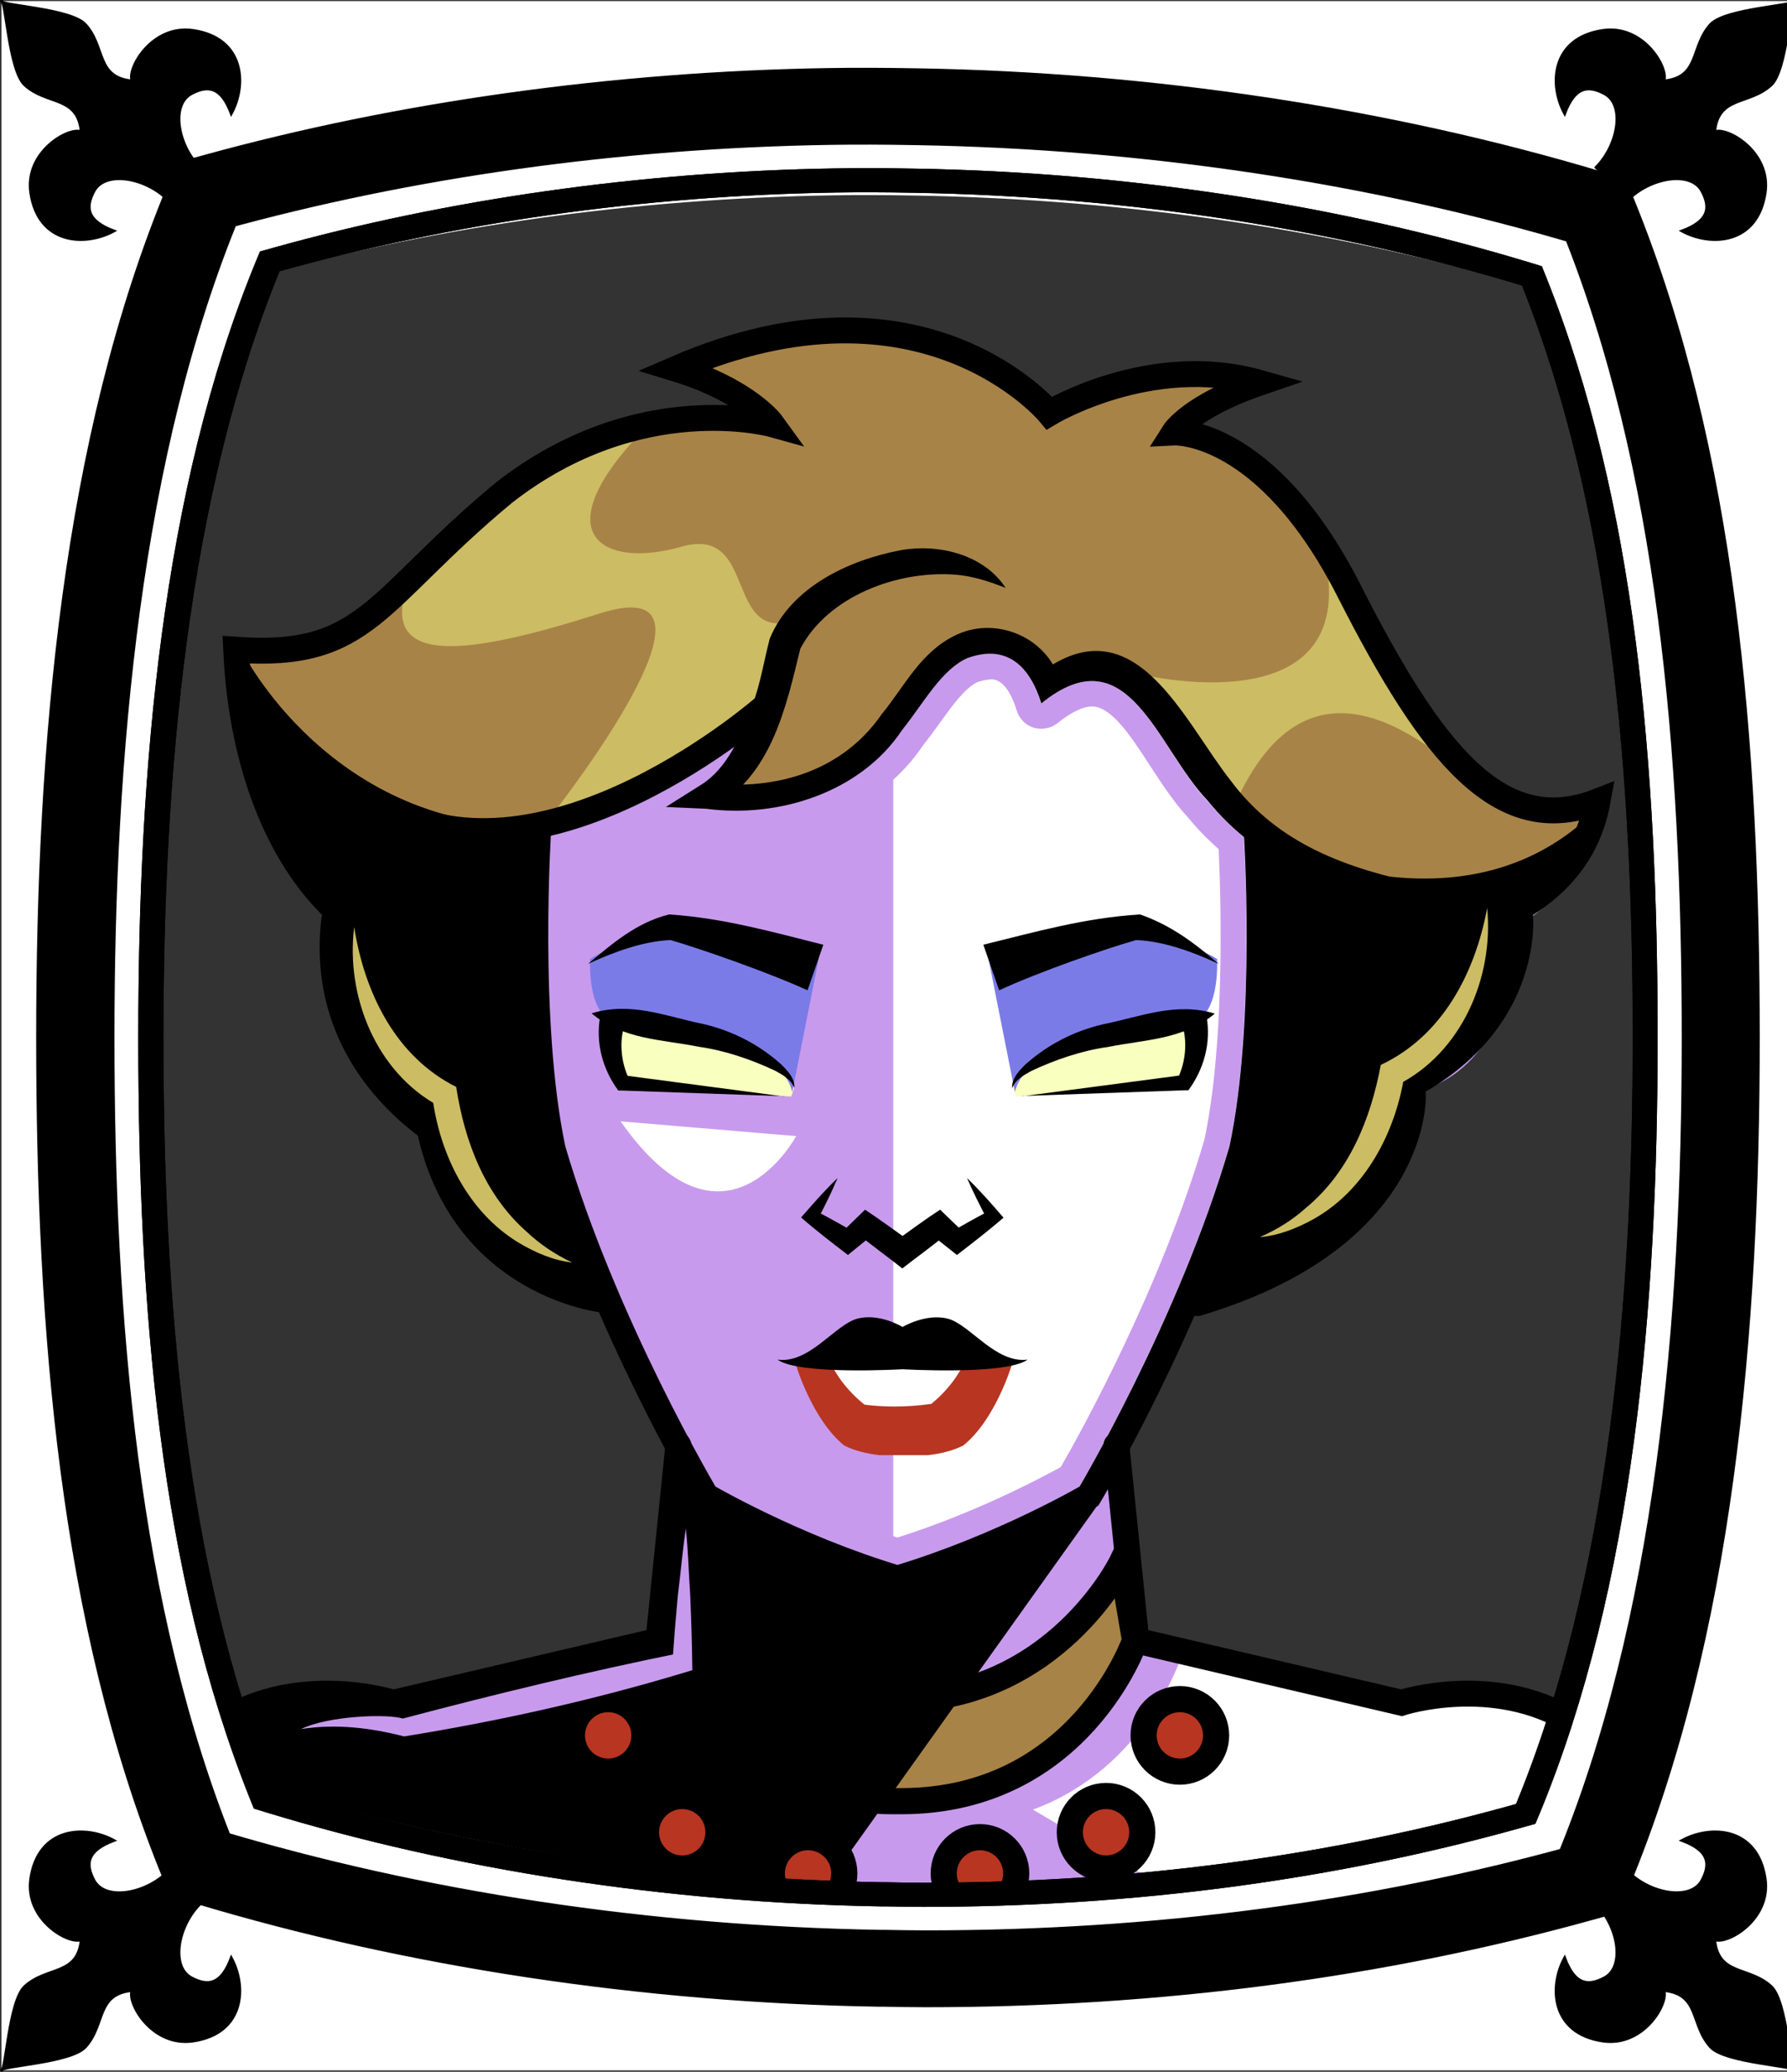 <svg id="Capa_2" xmlns="http://www.w3.org/2000/svg" xmlns:xlink="http://www.w3.org/1999/xlink" viewBox="0 0 69.02 80">
<rect x="0" y="0" width="69.02" height="80" fill="#333333" stroke="none"/>
<defs >
<style >
.cls-1{fill:#c89aed;}.cls-2{fill:#fff;}.cls-3{fill:#f8ffbf;}.cls-4{fill:#7b7be8;}.cls-5,.cls-6,.cls-7,.cls-8{stroke:#000;stroke-miterlimit:10;}.cls-5,.cls-6,.cls-7,.cls-9,.cls-10,.cls-11{fill:none;}.cls-5,.cls-7,.cls-8,.cls-9{stroke-linecap:round;}.cls-5,.cls-8{stroke-width:1.01px;}.cls-12{fill:#a88347;}.cls-13{fill:#782ab5;}.cls-8,.cls-14{fill:#b83521;}.cls-9{stroke:#deb778;stroke-dasharray:0 0 0 4.06;stroke-linejoin:round;}.cls-15{fill:#deb778;}.cls-16{fill:url(#USGS_19_Inundación_de_tierra_2);}.cls-11{stroke:#1d1d1b;stroke-dasharray:0 0 2 2;stroke-width:.3px;}.cls-17{fill:#ccbc64;}.cls-18{fill:#fcf0c5;}
</style>
<pattern id="USGS_19_Inundación_de_tierra_2" x="0" y="0" width="72" height="72" patternTransform="translate(-164.48 -16063) rotate(-90)" patternUnits="userSpaceOnUse" viewBox="0 0 72 72">
<g >
<rect class="cls-10" width="72" height="72">
</rect>
<g >
<line class="cls-11" x1="71" y1="71" x2="144.44" y2="71">
</line>
<line class="cls-11" x1="71" y1="67" x2="144.44" y2="67">
</line>
<line class="cls-11" x1="71" y1="63" x2="144.44" y2="63">
</line>
<line class="cls-11" x1="71" y1="59" x2="144.44" y2="59">
</line>
<line class="cls-11" x1="71" y1="55" x2="144.44" y2="55">
</line>
<line class="cls-11" x1="71" y1="51" x2="144.44" y2="51">
</line>
<line class="cls-11" x1="71" y1="47" x2="144.44" y2="47">
</line>
<line class="cls-11" x1="71" y1="43" x2="144.44" y2="43">
</line>
<line class="cls-11" x1="71" y1="39" x2="144.44" y2="39">
</line>
<line class="cls-11" x1="71" y1="35" x2="144.44" y2="35">
</line>
<line class="cls-11" x1="71" y1="31" x2="144.44" y2="31">
</line>
<line class="cls-11" x1="71" y1="27" x2="144.44" y2="27">
</line>
<line class="cls-11" x1="71" y1="23" x2="144.44" y2="23">
</line>
<line class="cls-11" x1="71" y1="19" x2="144.44" y2="19">
</line>
<line class="cls-11" x1="71" y1="15" x2="144.44" y2="15">
</line>
<line class="cls-11" x1="71" y1="11" x2="144.44" y2="11">
</line>
<line class="cls-11" x1="71" y1="7" x2="144.44" y2="7">
</line>
<line class="cls-11" x1="71" y1="3" x2="144.44" y2="3">
</line>
</g>
<g >
<line class="cls-11" x1="-1" y1="71" x2="72.44" y2="71">
</line>
<line class="cls-11" x1="-1" y1="67" x2="72.44" y2="67">
</line>
<line class="cls-11" x1="-1" y1="63" x2="72.44" y2="63">
</line>
<line class="cls-11" x1="-1" y1="59" x2="72.44" y2="59">
</line>
<line class="cls-11" x1="-1" y1="55" x2="72.44" y2="55">
</line>
<line class="cls-11" x1="-1" y1="51" x2="72.44" y2="51">
</line>
<line class="cls-11" x1="-1" y1="47" x2="72.44" y2="47">
</line>
<line class="cls-11" x1="-1" y1="43" x2="72.44" y2="43">
</line>
<line class="cls-11" x1="-1" y1="39" x2="72.44" y2="39">
</line>
<line class="cls-11" x1="-1" y1="35" x2="72.44" y2="35">
</line>
<line class="cls-11" x1="-1" y1="31" x2="72.44" y2="31">
</line>
<line class="cls-11" x1="-1" y1="27" x2="72.44" y2="27">
</line>
<line class="cls-11" x1="-1" y1="23" x2="72.44" y2="23">
</line>
<line class="cls-11" x1="-1" y1="19" x2="72.44" y2="19">
</line>
<line class="cls-11" x1="-1" y1="15" x2="72.44" y2="15">
</line>
<line class="cls-11" x1="-1" y1="11" x2="72.44" y2="11">
</line>
<line class="cls-11" x1="-1" y1="7" x2="72.44" y2="7">
</line>
<line class="cls-11" x1="-1" y1="3" x2="72.44" y2="3">
</line>
<line class="cls-11" x1="1.04" y1="69" x2="74.48" y2="69">
</line>
<line class="cls-11" x1="1.04" y1="65" x2="74.48" y2="65">
</line>
<line class="cls-11" x1="1.04" y1="61" x2="74.48" y2="61">
</line>
<line class="cls-11" x1="1.04" y1="57" x2="74.48" y2="57">
</line>
<line class="cls-11" x1="1.04" y1="53" x2="74.48" y2="53">
</line>
<line class="cls-11" x1="1.04" y1="49" x2="74.48" y2="49">
</line>
<line class="cls-11" x1="1.04" y1="45" x2="74.48" y2="45">
</line>
<line class="cls-11" x1="1.04" y1="41" x2="74.48" y2="41">
</line>
<line class="cls-11" x1="1.04" y1="37" x2="74.48" y2="37">
</line>
<line class="cls-11" x1="1.04" y1="33" x2="74.48" y2="33">
</line>
<line class="cls-11" x1="1.04" y1="29" x2="74.48" y2="29">
</line>
<line class="cls-11" x1="1.04" y1="25" x2="74.48" y2="25">
</line>
<line class="cls-11" x1="1.04" y1="21" x2="74.48" y2="21">
</line>
<line class="cls-11" x1="1.04" y1="17" x2="74.48" y2="17">
</line>
<line class="cls-11" x1="1.04" y1="13" x2="74.48" y2="13">
</line>
<line class="cls-11" x1="1.04" y1="9" x2="74.48" y2="9">
</line>
<line class="cls-11" x1="1.04" y1="5" x2="74.48" y2="5">
</line>
<line class="cls-11" x1="1.04" y1="1" x2="74.48" y2="1">
</line>
</g>
<g >
<line class="cls-11" x1="-73" y1="71" x2=".44" y2="71">
</line>
<line class="cls-11" x1="-73" y1="67" x2=".44" y2="67">
</line>
<line class="cls-11" x1="-73" y1="63" x2=".44" y2="63">
</line>
<line class="cls-11" x1="-73" y1="59" x2=".44" y2="59">
</line>
<line class="cls-11" x1="-73" y1="55" x2=".44" y2="55">
</line>
<line class="cls-11" x1="-73" y1="51" x2=".44" y2="51">
</line>
<line class="cls-11" x1="-73" y1="47" x2=".44" y2="47">
</line>
<line class="cls-11" x1="-73" y1="43" x2=".44" y2="43">
</line>
<line class="cls-11" x1="-73" y1="39" x2=".44" y2="39">
</line>
<line class="cls-11" x1="-73" y1="35" x2=".44" y2="35">
</line>
<line class="cls-11" x1="-73" y1="31" x2=".44" y2="31">
</line>
<line class="cls-11" x1="-73" y1="27" x2=".44" y2="27">
</line>
<line class="cls-11" x1="-73" y1="23" x2=".44" y2="23">
</line>
<line class="cls-11" x1="-73" y1="19" x2=".44" y2="19">
</line>
<line class="cls-11" x1="-73" y1="15" x2=".44" y2="15">
</line>
<line class="cls-11" x1="-73" y1="11" x2=".44" y2="11">
</line>
<line class="cls-11" x1="-73" y1="7" x2=".44" y2="7">
</line>
<line class="cls-11" x1="-73" y1="3" x2=".44" y2="3">
</line>
<line class="cls-11" x1="-70.96" y1="69" x2="2.48" y2="69">
</line>
<line class="cls-11" x1="-70.96" y1="65" x2="2.48" y2="65">
</line>
<line class="cls-11" x1="-70.96" y1="61" x2="2.48" y2="61">
</line>
<line class="cls-11" x1="-70.96" y1="57" x2="2.48" y2="57">
</line>
<line class="cls-11" x1="-70.96" y1="53" x2="2.48" y2="53">
</line>
<line class="cls-11" x1="-70.96" y1="49" x2="2.48" y2="49">
</line>
<line class="cls-11" x1="-70.96" y1="45" x2="2.48" y2="45">
</line>
<line class="cls-11" x1="-70.96" y1="41" x2="2.48" y2="41">
</line>
<line class="cls-11" x1="-70.96" y1="37" x2="2.48" y2="37">
</line>
<line class="cls-11" x1="-70.96" y1="33" x2="2.48" y2="33">
</line>
<line class="cls-11" x1="-70.96" y1="29" x2="2.48" y2="29">
</line>
<line class="cls-11" x1="-70.96" y1="25" x2="2.48" y2="25">
</line>
<line class="cls-11" x1="-70.96" y1="21" x2="2.48" y2="21">
</line>
<line class="cls-11" x1="-70.96" y1="17" x2="2.48" y2="17">
</line>
<line class="cls-11" x1="-70.96" y1="13" x2="2.48" y2="13">
</line>
<line class="cls-11" x1="-70.96" y1="9" x2="2.48" y2="9">
</line>
<line class="cls-11" x1="-70.96" y1="5" x2="2.48" y2="5">
</line>
<line class="cls-11" x1="-70.96" y1="1" x2="2.48" y2="1">
</line>
</g>
</g>
</pattern>
</defs>

<g id="Characters">
<g >
<path class="cls-1" d="M60.32,65.7s1.79,2.28,.24,8.86c-19.99,7.42-49.42,.71-49.42,.71,0,0-4.55-3.94-3.23-9.09,3.47-2.03,7.89-.12,7.89-.12l9.7-2.63,.95-6.7-2.28-4.84-.71-1.5s-4.91-.24-6.58-6.47c-4.55-3.11-3.71-8.61-3.71-8.61,0,0-3.83-3.83-3.71-10.05,3.71,.36,5.39-1.92,10.65-6.23,5.86-4.06,9.57-2.39,9.57-2.39,0,0-.48-1.2-3.47-2.39,9.82-3.71,14.48,1.88,14.48,1.88,2.75-2.15,8.5-1.16,8.5-1.16,0,0-1.92-.24-3.59,1.91,3.35,0,7.18,6.82,8.02,8.86,.83,2.03,5.38,7.41,8.49,5.38-.96,3.23-3.35,4.55-3.35,4.55,0,0-.12,5.38-3.95,6.46-.96,6.94-8.73,8.38-8.73,8.38l-2.76,5.98,.72,6.82s4.67,1.31,10.41,2.87c1.68-.24,5.87-.48,5.87-.48Z">
</path>
<path class="cls-2" d="M34.5,61.22V27.24s1.99-2.26,4.25-2.53,1.67,1.7,1.67,1.7c0,0,1.77-1.06,3.39,.11s4.68,5.78,4.68,5.78c0,0,.11,11.57-.97,14.37s-5.33,11.21-5.33,11.21l-7.68,3.34Z">
</path>
<path class="cls-1" d="M38.25,26.23c.16,0,.65,0,1.02,1.21,.1,.32,.35,.57,.66,.66,.1,.03,.19,.04,.29,.04,.23,0,.45-.08,.63-.22,.52-.42,.98-.64,1.33-.64,.75,0,1.5,1.15,2.22,2.26,.46,.7,.93,1.43,1.48,2.02,.36,.44,.76,.85,1.19,1.23,.11,2.45,.21,7.61-.55,11.21-1.67,5.7-4.78,11.32-5.55,12.65-1.13,.62-3.55,1.85-6.31,2.72-2.75-.87-5.17-2.11-6.3-2.72-.77-1.34-3.88-6.95-5.55-12.61-.77-3.65-.66-8.87-.58-10.98,1.02-.29,1.99-.68,2.89-1.11,.15,.12,.34,.19,.55,.2l1.52,.08c.4,.05,.81,.08,1.22,.08,3.05,0,5.76-1.32,7.25-3.54,.23-.29,.44-.58,.65-.87,.49-.68,.96-1.33,1.44-1.56,.19-.06,.35-.1,.49-.1m0-1c-.26,0-.55,.05-.87,.17-1.01,.44-1.67,1.7-2.53,2.77-1.4,2.11-3.96,3.13-6.44,3.13-.38,0-.76-.02-1.13-.07l-1.56-.08,1.38-.86c.51-.33,.91-.84,1.24-1.43-1.59,1.15-4.2,2.75-7.07,3.42-.07,1.31-.35,7.69,.57,12.01,1.79,6.11,5.27,12.22,5.79,13.11,.61,.34,3.59,1.98,7.03,3.03,3.45-1.05,6.43-2.69,7.04-3.03,.52-.89,4-7.01,5.79-13.15,.91-4.24,.63-10.52,.56-11.93-.52-.43-1-.91-1.42-1.42-1.52-1.6-2.51-4.61-4.45-4.61-.56,0-1.2,.25-1.96,.86-.35-1.13-.97-1.92-1.97-1.92h0Z">
</path>
<path class="cls-12" d="M43.28,60.62s-1.75,3.4-7.33,4.8c-2.1,2.27-2.71,4.19-2.71,4.19,0,0,5.15,.35,8.03-2.1,2.97-2.88,2.62-4.54,2.62-4.54l-.61-2.36Z">
</path>
<path class="cls-12" d="M61.96,30.94c-.96,3.23-3.35,4.55-3.35,4.55,0,0-.12,5.38-3.95,6.46-.96,6.94-8.73,8.38-8.73,8.38,2.91-6.77,2.92-18.17,2.92-18.33,0,0-1.98-1.37-3.19-3.01-1.2-1.64-1.55-4.13-5.25-2.58-1.2-2.84-3.36-2.07-6.46,2.06-2.41,2.84-6.37,2.33-6.37,2.33,0,0,1.04-.78,2.07-3.53-4.48,3.36-8.95,4.48-8.95,4.48,0,0-.18,8.86,.34,11.45,.52,2.58,3.1,8.43,3.1,8.43l-.12,.08-.71-1.5s-4.91-.24-6.58-6.47c-4.55-3.11-3.71-8.61-3.71-8.61,0,0-3.83-3.83-3.71-10.05,3.71,.36,5.39-1.92,10.65-6.23,5.86-4.06,9.57-2.39,9.57-2.39,0,0-.48-1.2-3.47-2.39,9.82-3.71,14.48,1.88,14.48,1.88,2.75-2.15,8.5-1.16,8.5-1.16,0,0-1.92-.24-3.59,1.91,3.35,0,7.18,6.82,8.02,8.86,.83,2.03,5.38,7.41,8.49,5.38Z">
</path>
<path class="cls-17" d="M15.68,22.76s3.88-4.89,9.06-6.04c-3.74,3.95-1.44,5.25,1.58,4.39s1.58,3.88,4.53,2.8c-1.37,2.16-1.51,3.59-1.51,3.59,0,0-3.38,3.38-8.12,4.1,2.01-2.59,6.9-9.49,1.94-7.91s-8.41,2.08-7.48-.93Z">
</path>
<path class="cls-17" d="M51.19,21.52s3.48,6.5,5.64,8.66c-3.79-3.48-6.96-3.79-9.05,.7-2.55-3.48-3.87-4.87-3.87-4.87,0,0,8.66,2.17,7.27-4.48Z">
</path>
<path d="M9.31,25.08s3.46,7.05,11.67,6.82c-.72,7.39,.16,12.72,.16,12.72l2.17,5.59s-4.08,.21-6.47-6.15c-3.97-3.82-3.75-7.22-3.82-8.93-2.77-3.63-4.09-7.25-3.71-10.05Z">
</path>
<path d="M48.48,32.3s8.19,4.44,13.48-1.36c-.92,3.03-3.54,4.22-3.54,4.22,0,0,.72,4.21-4.13,6.76,.87,4.45-4.63,8.16-8.36,8.41,3.35-7.22,3.27-14.21,2.55-18.03Z">
</path>
<path class="cls-3" d="M30.69,41.97s-.49-1.19-2.96-1.73c-1.87-.41-4.04-.75-4.04-.75l.41,2.33c3.56,.41,6.46,.52,6.46,.52l.13-.37Z">
</path>
<path class="cls-3" d="M39.12,41.97s.49-1.19,2.96-1.73c1.87-.41,4.04-.75,4.04-.75l-.41,2.33c-3.56,.41-6.46,.52-6.46,.52l-.13-.37Z">
</path>
<path d="M42.62,57.8l-12.44,17.43s-15.92-.57-20.16-3.96c-1.7-3.77-1.22-4.99-1.22-4.99,0,0,3.2-1.13,6.31-.66,8.01-1.6,10.39-2.19,10.39-2.19l.82-7.13,1.04,1.6,7.44,3.11,7.82-3.2Z">
</path>
<path class="cls-2" d="M39.9,69.88l9.56,5.62,10.04-2.17,1.37-6.27s-1.61-2.73-6.83-1.2c-5.3-1.37-8.43-1.85-8.43-1.85,0,0-1.37,4.26-5.7,5.86Z">
</path>
<path class="cls-2" d="M23.97,43.3l6.78,.57s-2.76,5.16-6.78-.57Z">
</path>
<path class="cls-4" d="M30.6,42.17l1.03-5.19-5.96-.98s-2,.46-2.88,1.03c-.05,2.26,.9,2.45,.9,2.45,0,0,6.34,.27,6.91,2.68Z">
</path>
<path class="cls-4" d="M39.2,42.17l-1.03-5.19,5.96-.98s2,.46,2.88,1.03c.05,2.26-.9,2.45-.9,2.45,0,0-6.34,.27-6.91,2.68Z">
</path>
<path class="cls-14" d="M39.07,52.73s-.63,2.1-1.87,3.09c-.4,.2-.86,.31-1.36,.37h-1.87c-.5-.06-.96-.17-1.36-.37-1.23-.99-1.86-3.09-1.86-3.09h8.32Z">
</path>
<path class="cls-2" d="M32.14,52.74s.35,.78,1.25,1.5c.64,.08,1.53,.12,2.58-.03,.87-.71,1.21-1.47,1.21-1.47h-5.04Z">
</path>
<path class="cls-7" d="M15.69,36.73c-3.5-1-6.28-5.35-6.57-11.64,5.07,.36,5.35-1.93,10.35-6.07,5.21-4.07,10.35-2.64,10.35-2.64,0,0-.93-1.29-3.71-2.14,9.57-4.14,14.42,1.71,14.42,1.71,0,0,3.91-2.36,8.11-1.17-2.65,.91-3.29,1.92-3.29,1.92,0,0,3.56-.18,6.76,6.12s5.84,9.59,9.59,8.13c-.7,3.83-4.53,4.95-6.31,5.27-.55,.1-.91,.12-.91,.12">
</path>
<path class="cls-7" d="M17.76,44.29s-5.57-2.64-4.85-8.78">
</path>
<path class="cls-7" d="M23.32,50.19s-5.32-.54-6.68-6.39">
</path>
<path class="cls-7" d="M58.71,35.37s.61,5.91-7.83,7.83">
</path>
<path class="cls-7" d="M54.57,42.24s.3,5.5-8.33,8.08">
</path>
<path class="cls-7" d="M29.6,27.24s-8.46,7.49-14.8,3.86">
</path>
<path d="M54.98,34.14c-3.09,.84-6.41-.83-8.35-3.24-1.96-2.05-3.05-6.46-6.41-3.74-.45-1.43-1.32-2.3-2.85-1.75-1,.44-1.67,1.7-2.52,2.77-1.61,2.42-4.77,3.42-7.57,3.05,0,0-1.56-.07-1.56-.07l1.38-.87c.97-.61,1.55-1.89,1.98-3.12,.3-.81,.43-1.67,.65-2.51,.83-2.01,3.09-3.05,5.09-3.42,1.45-.25,3.19,.18,4.02,1.46-.69-.27-1.3-.46-1.94-.51-2.24-.17-4.92,.83-5.99,2.86-.55,2.26-1.12,4.9-3.35,6.13,0,0-.19-.95-.18-.94,2.59,.29,5.15-.45,6.68-2.67,.89-1.08,1.51-2.44,2.93-3.08,1.55-.69,3.43,.15,3.93,1.73,0,0-.78-.21-.77-.21,3.67-2.8,5.55,1.82,7.39,4.14,1.81,2.44,4.5,3.4,7.43,4h0Z">
</path>
<path class="cls-7" d="M48.53,31.99s.5,7.47-.56,12.4c-1.97,6.76-5.91,13.38-5.91,13.38,0,0-3.38,1.98-7.4,3.18-4.01-1.2-7.39-3.18-7.39-3.18,0,0-3.94-6.62-5.92-13.38-1.05-4.93-.56-12.4-.56-12.4">
</path>
<path class="cls-7" d="M26.2,55.81l-.77,7.54-10.24,2.4s-3.56-1.16-6.61,.73">
</path>
<path class="cls-7" d="M43.12,55.81l.77,7.54,10.24,2.4s3.56-1.16,6.61,.73">
</path>
<path d="M31.19,38.24c-1.53-.7-4.18-1.62-5.29-1.94-1.03,.04-2.15,.44-3.19,.92,.9-.75,1.88-1.61,3.14-1.91,2.09,.14,3.95,.67,5.95,1.17,0,0-.61,1.76-.61,1.76h0Z">
</path>
<path d="M30.69,42.04c-.12-.35-.44-.52-.74-.69-.93-.44-1.96-.79-2.96-.93-1.45-.29-2.92-.27-4.14-1.29,1.52-.47,2.87,.12,4.31,.41,1.12,.26,2.13,.78,2.98,1.53,.26,.25,.58,.57,.54,.96h0Z">
</path>
<path d="M30.29,42.33l-6.27-.22h-.14c-.61-.83-.88-1.84-.7-2.86,0,0,.97,.25,.97,.25-.25,.67-.17,1.51,.14,2.15,0,0-.22-.13-.22-.13l6.22,.82h0Z">
</path>
<path d="M37.98,36.48c2.03-.5,3.93-1.04,6.05-1.17,1.22,.42,2.16,1.15,3.04,1.91-1.03-.48-2.15-.88-3.19-.92-1.11,.31-3.76,1.23-5.29,1.94,0,0-.61-1.76-.61-1.76h0Z">
</path>
<path d="M39.09,42.04c-.03-.39,.28-.71,.54-.96,.85-.75,1.86-1.27,2.98-1.53,1.45-.29,2.8-.87,4.31-.41-1.22,1.01-2.7,1-4.14,1.29-1,.14-2.03,.49-2.96,.93-.3,.17-.62,.34-.74,.69h0Z">
</path>
<path d="M39.49,42.33l6.22-.82-.22,.13c.31-.64,.39-1.48,.14-2.15,0,0,.97-.25,.97-.25,.18,1.02-.09,2.03-.7,2.86,0,0-.14,0-.14,0l-6.27,.22h0Z">
</path>
<path d="M37.36,45.5c.5,.48,.95,1,1.4,1.52-.58,.5-1.19,.97-1.8,1.44-.17-.14-.82-.65-1.01-.8,0,0,.58,.02,.58,.02-.54,.45-1.12,.86-1.68,1.3-.55-.44-1.13-.85-1.68-1.3,0,0,.58-.03,.58-.03-.19,.15-.82,.66-1,.81-.61-.47-1.23-.94-1.81-1.45l.16-.18c.4-.46,.8-.91,1.25-1.34-.24,.57-.51,1.11-.79,1.64l-.07-.38c.51,.26,1,.54,1.5,.82l-.51,.04c.19-.17,.75-.73,.93-.9,.59,.39,1.17,.82,1.75,1.23,0,0-.6,0-.6,0,.58-.41,1.15-.84,1.75-1.23,.17,.16,.75,.73,.93,.89,0,0-.51-.03-.51-.03,.49-.28,.98-.56,1.49-.82l-.07,.38c-.28-.54-.56-1.08-.8-1.64h0Z">
</path>
<path d="M34.82,52.87s4.04,.24,4.87-.37c-1.24,.16-2.23-1.36-3.08-1.58s-1.75,.32-1.75,.32c0,0-.89-.55-1.75-.32s-1.85,1.75-3.08,1.58c.83,.61,4.87,.37,4.87,.37h-.08Z">
</path>
<path class="cls-5" d="M25.43,63.35s2.14,6.2,9.03,6.2h.35c6.89,0,9.03-6.2,9.03-6.2l-.51-3.02s-2.57,5.3-8.7,5.3c-6.13,0-8.7-5.3-8.7-5.3">
</path>
<circle class="cls-8" cx="23.49" cy="67.01" r="1.4">
</circle>
<circle class="cls-8" cx="26.35" cy="70.75" r="1.4">
</circle>
<circle class="cls-8" cx="31.21" cy="72.34" r="1.4">
</circle>
<circle class="cls-8" cx="45.57" cy="67.01" r="1.4">
</circle>
<circle class="cls-8" cx="42.72" cy="70.75" r="1.4">
</circle>
<circle class="cls-8" cx="37.85" cy="72.34" r="1.4">
</circle>
<path class="cls-17" d="M13.68,35.8c.4,2.54,1.6,5,3.94,6.17,.32,2.09,1.1,4.17,2.73,5.6,.51,.48,1.09,.87,1.75,1.18-.73-.08-1.42-.38-2.06-.76-1.96-1.18-3.06-3.42-3.34-5.64,0,0,.25,.36,.25,.36-2.43-1.31-3.6-4.25-3.27-6.91h0Z">
</path>
<path class="cls-17" d="M57.44,35.07c.26,2.67-.99,5.58-3.46,6.82,0,0,.26-.36,.26-.36-.35,2.21-1.51,4.42-3.5,5.54-.65,.36-1.35,.64-2.08,.7,.66-.29,1.26-.66,1.78-1.13,1.67-1.38,2.5-3.43,2.89-5.52,2.37-1.11,3.64-3.53,4.11-6.06h0Z">
</path>
<path class="cls-1" d="M11.62,66.77c1.05-.52,3.34-.6,3.94-.41,3.55-.94,7.11-1.8,10.7-2.53l-.29,.37c.06-.86,.13-1.73,.21-2.59,.11-.86,.18-1.72,.31-2.59,.09,.87,.11,1.73,.17,2.6,.04,.96,.07,1.92,.08,2.87l-.29,.09c-3.55,1.07-7.18,1.88-10.84,2.47-1.28-.33-2.64-.5-4-.28h0Z">
</path>
</g>
</g>
 <g
     id="g2850">
    <g
       id="g2837">
      <path
         id="path1951"
         d="M 0.057 0.043 L 0.057 79.943 L 69.309 79.943 L 69.309 0.043 L 0.057 0.043 z M 33.615 3.596 C 34.206 3.596 34.787 3.605 35.422 3.615 C 44.431 3.767 53.471 5.134 61.561 7.555 L 62.064 7.707 L 62.25 8.164 C 66.07 17.605 66.99 28.726 66.99 40.062 C 66.99 51.399 65.973 63.026 61.988 72.578 L 61.791 73.045 L 61.275 73.186 C 53.274 75.404 44.692 76.529 35.76 76.529 C 35.212 76.529 34.676 76.52 34.15 76.51 L 33.943 76.51 C 24.902 76.358 15.86 74.99 7.793 72.559 L 7.289 72.406 L 7.104 71.951 C 3.294 62.52 2.375 51.369 2.375 40.062 C 2.375 28.756 3.382 17.127 7.355 7.555 L 7.553 7.09 L 8.066 6.947 C 15.51 4.891 23.785 3.737 32.006 3.605 C 32.542 3.595 33.079 3.596 33.615 3.596 z "
         style="opacity:1;vector-effect:none;fill:#ffffff;fill-opacity:1;fill-rule:nonzero;stroke:none;stroke-width:1.952;stroke-linecap:butt;stroke-linejoin:miter;stroke-miterlimit:4;stroke-dasharray:none;stroke-dashoffset:0;stroke-opacity:1" />
    </g>
    <path
       id="path1154-8-2"
       d="m 33.675,6.611 c 0.558,0 1.115,0.01 1.683,0.019 8.427,0.143 16.803,1.405 24.363,3.67 3.573,8.831 4.444,19.417 4.444,29.762 0,10.344 -0.953,21.399 -4.681,30.335 -7.436,2.064 -15.43,3.274 -23.774,3.274 -0.506,0 -1.012,-0.01 -1.518,-0.019 h -0.176 C 25.568,73.509 17.192,72.089 9.643,69.814 6.08,61.002 5.209,50.415 5.209,40.062 c 0,-10.353 0.953,-21.389 4.661,-30.325 C 16.82,7.816 24.463,6.745 32.178,6.621 c 0.496,-0.01 1.002,-0.01 1.498,-0.01 m 0,-0.956 c -0.506,0 -1.012,0 -1.518,0.01 C 24.401,5.789 16.593,6.879 9.57,8.819 L 9.085,8.953 8.899,9.392 C 5.15,18.424 4.2,29.394 4.2,40.062 c 0,10.668 0.868,21.189 4.462,30.087 l 0.176,0.43 0.475,0.143 c 7.612,2.294 16.142,3.584 24.673,3.727 h 0.196 c 0.496,0.01 1.002,0.019 1.518,0.019 8.427,0 16.524,-1.061 24.074,-3.154 l 0.485,-0.134 0.186,-0.44 c 3.759,-9.013 4.72,-19.984 4.72,-30.679 0,-10.695 -0.868,-21.189 -4.472,-30.096 L 60.517,9.536 60.042,9.392 C 52.41,7.108 43.879,5.818 35.379,5.675 34.78,5.665 34.233,5.656 33.675,5.656 Z"
       style="fill:#ff0000;stroke:#ffffff;stroke-width:1.843;stroke-miterlimit:4;stroke-dasharray:none" />
    <path
       id="path1154"
       d="m 33.615,4.608 c 0.591,0 1.182,0.01 1.784,0.02 8.932,0.152 17.81,1.489 25.822,3.89 3.787,9.36 4.71,20.58 4.71,31.544 0,10.964 -1.01,22.681 -4.962,32.152 -7.881,2.188 -16.354,3.302 -25.198,3.302 -0.536,0 -1.073,-0.01 -1.609,-0.02 H 33.976 C 25.022,75.344 16.145,74.007 8.143,71.596 4.366,62.256 3.444,51.036 3.444,40.062 c 0,-10.974 1.01,-22.67 4.94,-32.142 7.367,-2.036 15.467,-3.171 23.644,-3.302 0.525,-0.01 1.062,-0.01 1.587,-0.01 m 0,-1.013 c -0.536,0 -1.073,0 -1.609,0.01 C 23.785,3.737 15.51,4.891 8.066,6.948 L 7.552,7.09 7.355,7.556 C 3.381,17.128 2.374,28.755 2.374,40.062 c 0,11.307 0.919,22.458 4.729,31.889 l 0.186,0.456 0.504,0.152 c 8.067,2.431 17.109,3.799 26.151,3.951 h 0.208 c 0.525,0.01 1.062,0.02 1.609,0.02 8.932,0 17.514,-1.124 25.516,-3.343 l 0.514,-0.142 0.197,-0.466 c 3.984,-9.552 5.002,-21.18 5.002,-32.517 0,-11.336 -0.919,-22.458 -4.74,-31.899 L 62.064,7.708 61.561,7.556 C 53.471,5.135 44.43,3.767 35.421,3.615 c -0.635,-0.01 -1.215,-0.02 -1.806,-0.02 z"
       style="fill:#000000;stroke:#000000;stroke-width:1.954;stroke-miterlimit:4;stroke-dasharray:none" />
    <g
       id="g1810">
      <path
         d="M 6.513,7.743 C 5.649,6.848 4.059,6.568 3.627,7.382 3.284,8.029 3.363,8.531 4.395,8.92 3.296,9.519 1.486,9.445 1.189,7.447 0.953,5.855 2.675,4.886 3.14,5.092 3.003,3.682 1.822,4.069 0.958,3.281 0.343,2.719 0.231,-0.026 0.056,0.044 -0.014,0.219 2.732,0.33 3.294,0.946 4.082,1.81 3.694,2.991 5.104,3.128 4.899,2.662 5.868,0.941 7.459,1.177 9.457,1.473 9.531,3.284 8.933,4.383 8.543,3.35 8.042,3.272 7.394,3.615 6.58,4.046 6.86,5.637 7.756,6.501"
         style="fill:#000000;stroke:#000000;stroke-width:0.111px;stroke-linecap:butt;stroke-linejoin:miter;stroke-opacity:1"
         id="path1737-3" />
      <path
         d="m 62.851,7.743 c 0.865,-0.895 2.455,-1.175 2.886,-0.361 0.343,0.647 0.265,1.149 -0.768,1.538 1.099,0.599 2.909,0.525 3.206,-1.473 0.236,-1.592 -1.485,-2.56 -1.951,-2.355 0.137,-1.41 1.318,-1.022 2.181,-1.81 0.616,-0.562 0.727,-3.308 0.902,-3.238 0.07,0.175 -2.676,0.286 -3.238,0.902 C 65.283,1.81 65.67,2.991 64.26,3.128 64.465,2.662 63.497,0.941 61.905,1.177 c -1.998,0.296 -2.072,2.107 -1.473,3.206 0.389,-1.033 0.891,-1.111 1.538,-0.768 0.814,0.431 0.534,2.022 -0.361,2.886"
         style="fill:#000000;stroke:#000000;stroke-width:0.111px;stroke-linecap:butt;stroke-linejoin:miter;stroke-opacity:1"
         id="path1737-3-5" />
      <path
         d="m 62.851,72.244 c 0.865,0.895 2.455,1.175 2.886,0.361 0.343,-0.647 0.265,-1.149 -0.768,-1.538 1.099,-0.599 2.909,-0.525 3.206,1.473 0.236,1.592 -1.485,2.56 -1.951,2.355 0.137,1.41 1.318,1.022 2.181,1.81 0.616,0.562 0.727,3.308 0.902,3.238 0.07,-0.175 -2.676,-0.286 -3.238,-0.902 -0.788,-0.864 -0.401,-2.045 -1.81,-2.181 0.205,0.465 -0.764,2.187 -2.355,1.951 -1.998,-0.296 -2.072,-2.107 -1.473,-3.206 0.389,1.033 0.891,1.111 1.538,0.768 0.814,-0.431 0.534,-2.022 -0.361,-2.886"
         style="fill:#000000;stroke:#000000;stroke-width:0.111px;stroke-linecap:butt;stroke-linejoin:miter;stroke-opacity:1"
         id="path1737-3-7" />
      <path
         d="M 6.513,72.244 C 5.649,73.14 4.059,73.42 3.627,72.606 3.284,71.958 3.363,71.457 4.395,71.067 c -1.099,-0.599 -2.909,-0.525 -3.206,1.473 -0.236,1.592 1.485,2.56 1.951,2.355 -0.137,1.41 -1.318,1.022 -2.181,1.81 -0.616,0.562 -0.727,3.308 -0.902,3.238 C -0.014,79.769 2.732,79.657 3.294,79.042 4.082,78.178 3.694,76.997 5.104,76.86 4.899,77.325 5.868,79.047 7.459,78.811 9.457,78.514 9.531,76.704 8.933,75.605 8.543,76.637 8.042,76.716 7.394,76.373 6.58,75.941 6.86,74.351 7.756,73.487"
         style="fill:#000000;stroke:#000000;stroke-width:0.111px;stroke-linecap:butt;stroke-linejoin:miter;stroke-opacity:1"
         id="path1737-3-5-5" />
    </g>
    <path
       id="path1154-9"
       d="m 33.713,7.426 c 0.537,0 1.074,0.009 1.62,0.019 8.112,0.14 16.174,1.371 23.451,3.581 3.44,8.616 4.277,18.945 4.277,29.037 0,10.092 -0.917,20.878 -4.506,29.596 -7.158,2.014 -14.852,3.04 -22.884,3.04 -0.487,0 -0.974,-0.009 -1.461,-0.019 H 34.041 C 25.909,72.54 17.847,71.309 10.58,69.089 7.15,60.492 6.312,50.163 6.312,40.062 c 0,-10.101 0.918,-20.868 4.486,-29.587 6.69,-1.874 14.047,-2.919 21.473,-3.04 0.477,-0.009 0.964,-0.009 1.441,-0.009 m 0,-0.932 c -0.487,0 -0.974,0 -1.461,0.009 C 24.786,6.624 17.27,7.687 10.511,9.58 L 10.043,9.71 9.864,10.139 c -3.609,8.812 -4.523,19.515 -4.523,29.923 0,10.408 0.835,20.673 4.295,29.354 l 0.169,0.42 0.457,0.14 c 7.327,2.238 15.538,3.497 23.749,3.637 h 0.189 c 0.477,0.009 0.964,0.019 1.461,0.019 8.112,0 15.906,-1.035 23.173,-3.077 l 0.467,-0.131 0.179,-0.429 c 3.619,-8.793 4.543,-19.497 4.543,-29.932 0,-10.435 -0.835,-20.673 -4.304,-29.363 l -0.169,-0.42 -0.457,-0.14 C 51.746,7.911 43.535,6.652 35.353,6.512 34.777,6.503 34.25,6.493 33.713,6.493 Z"
       style="fill:#000000;stroke:none;stroke-width:1.786;stroke-miterlimit:4;stroke-dasharray:none" />
    <path
       id="path1154-9-3"
       d="m 33.713,7.426 c 0.537,0 1.074,0.009 1.62,0.019 8.112,0.14 16.174,1.371 23.451,3.581 3.44,8.616 4.277,18.945 4.277,29.037 0,10.092 -0.917,20.878 -4.506,29.596 -7.158,2.014 -14.852,3.04 -22.884,3.04 -0.487,0 -0.974,-0.009 -1.461,-0.019 H 34.041 C 25.909,72.54 17.847,71.309 10.58,69.089 7.15,60.492 6.312,50.163 6.312,40.062 c 0,-10.101 0.918,-20.868 4.486,-29.587 6.69,-1.874 14.047,-2.919 21.473,-3.04 0.477,-0.009 0.964,-0.009 1.441,-0.009 m 0,-0.932 c -0.487,0 -0.974,0 -1.461,0.009 C 24.786,6.624 17.27,7.687 10.511,9.58 L 10.043,9.71 9.864,10.139 C 6.256,18.951 5.341,29.654 5.341,40.062 c 0,10.408 0.835,20.673 4.295,29.354 l 0.169,0.42 0.457,0.14 c 7.327,2.238 15.538,3.497 23.749,3.637 h 0.189 c 0.477,0.009 0.964,0.019 1.461,0.019 8.112,0 15.906,-1.035 23.173,-3.077 l 0.467,-0.131 0.179,-0.429 c 3.619,-8.793 4.543,-19.497 4.543,-29.932 0,-10.435 -0.835,-20.673 -4.304,-29.363 l -0.169,-0.42 -0.457,-0.14 C 51.746,7.911 43.535,6.652 35.353,6.512 34.777,6.503 34.25,6.493 33.713,6.493 Z"
       style="fill:#000000;stroke:none;stroke-width:1.786;stroke-miterlimit:4;stroke-dasharray:none" />
  </g>
</svg>
